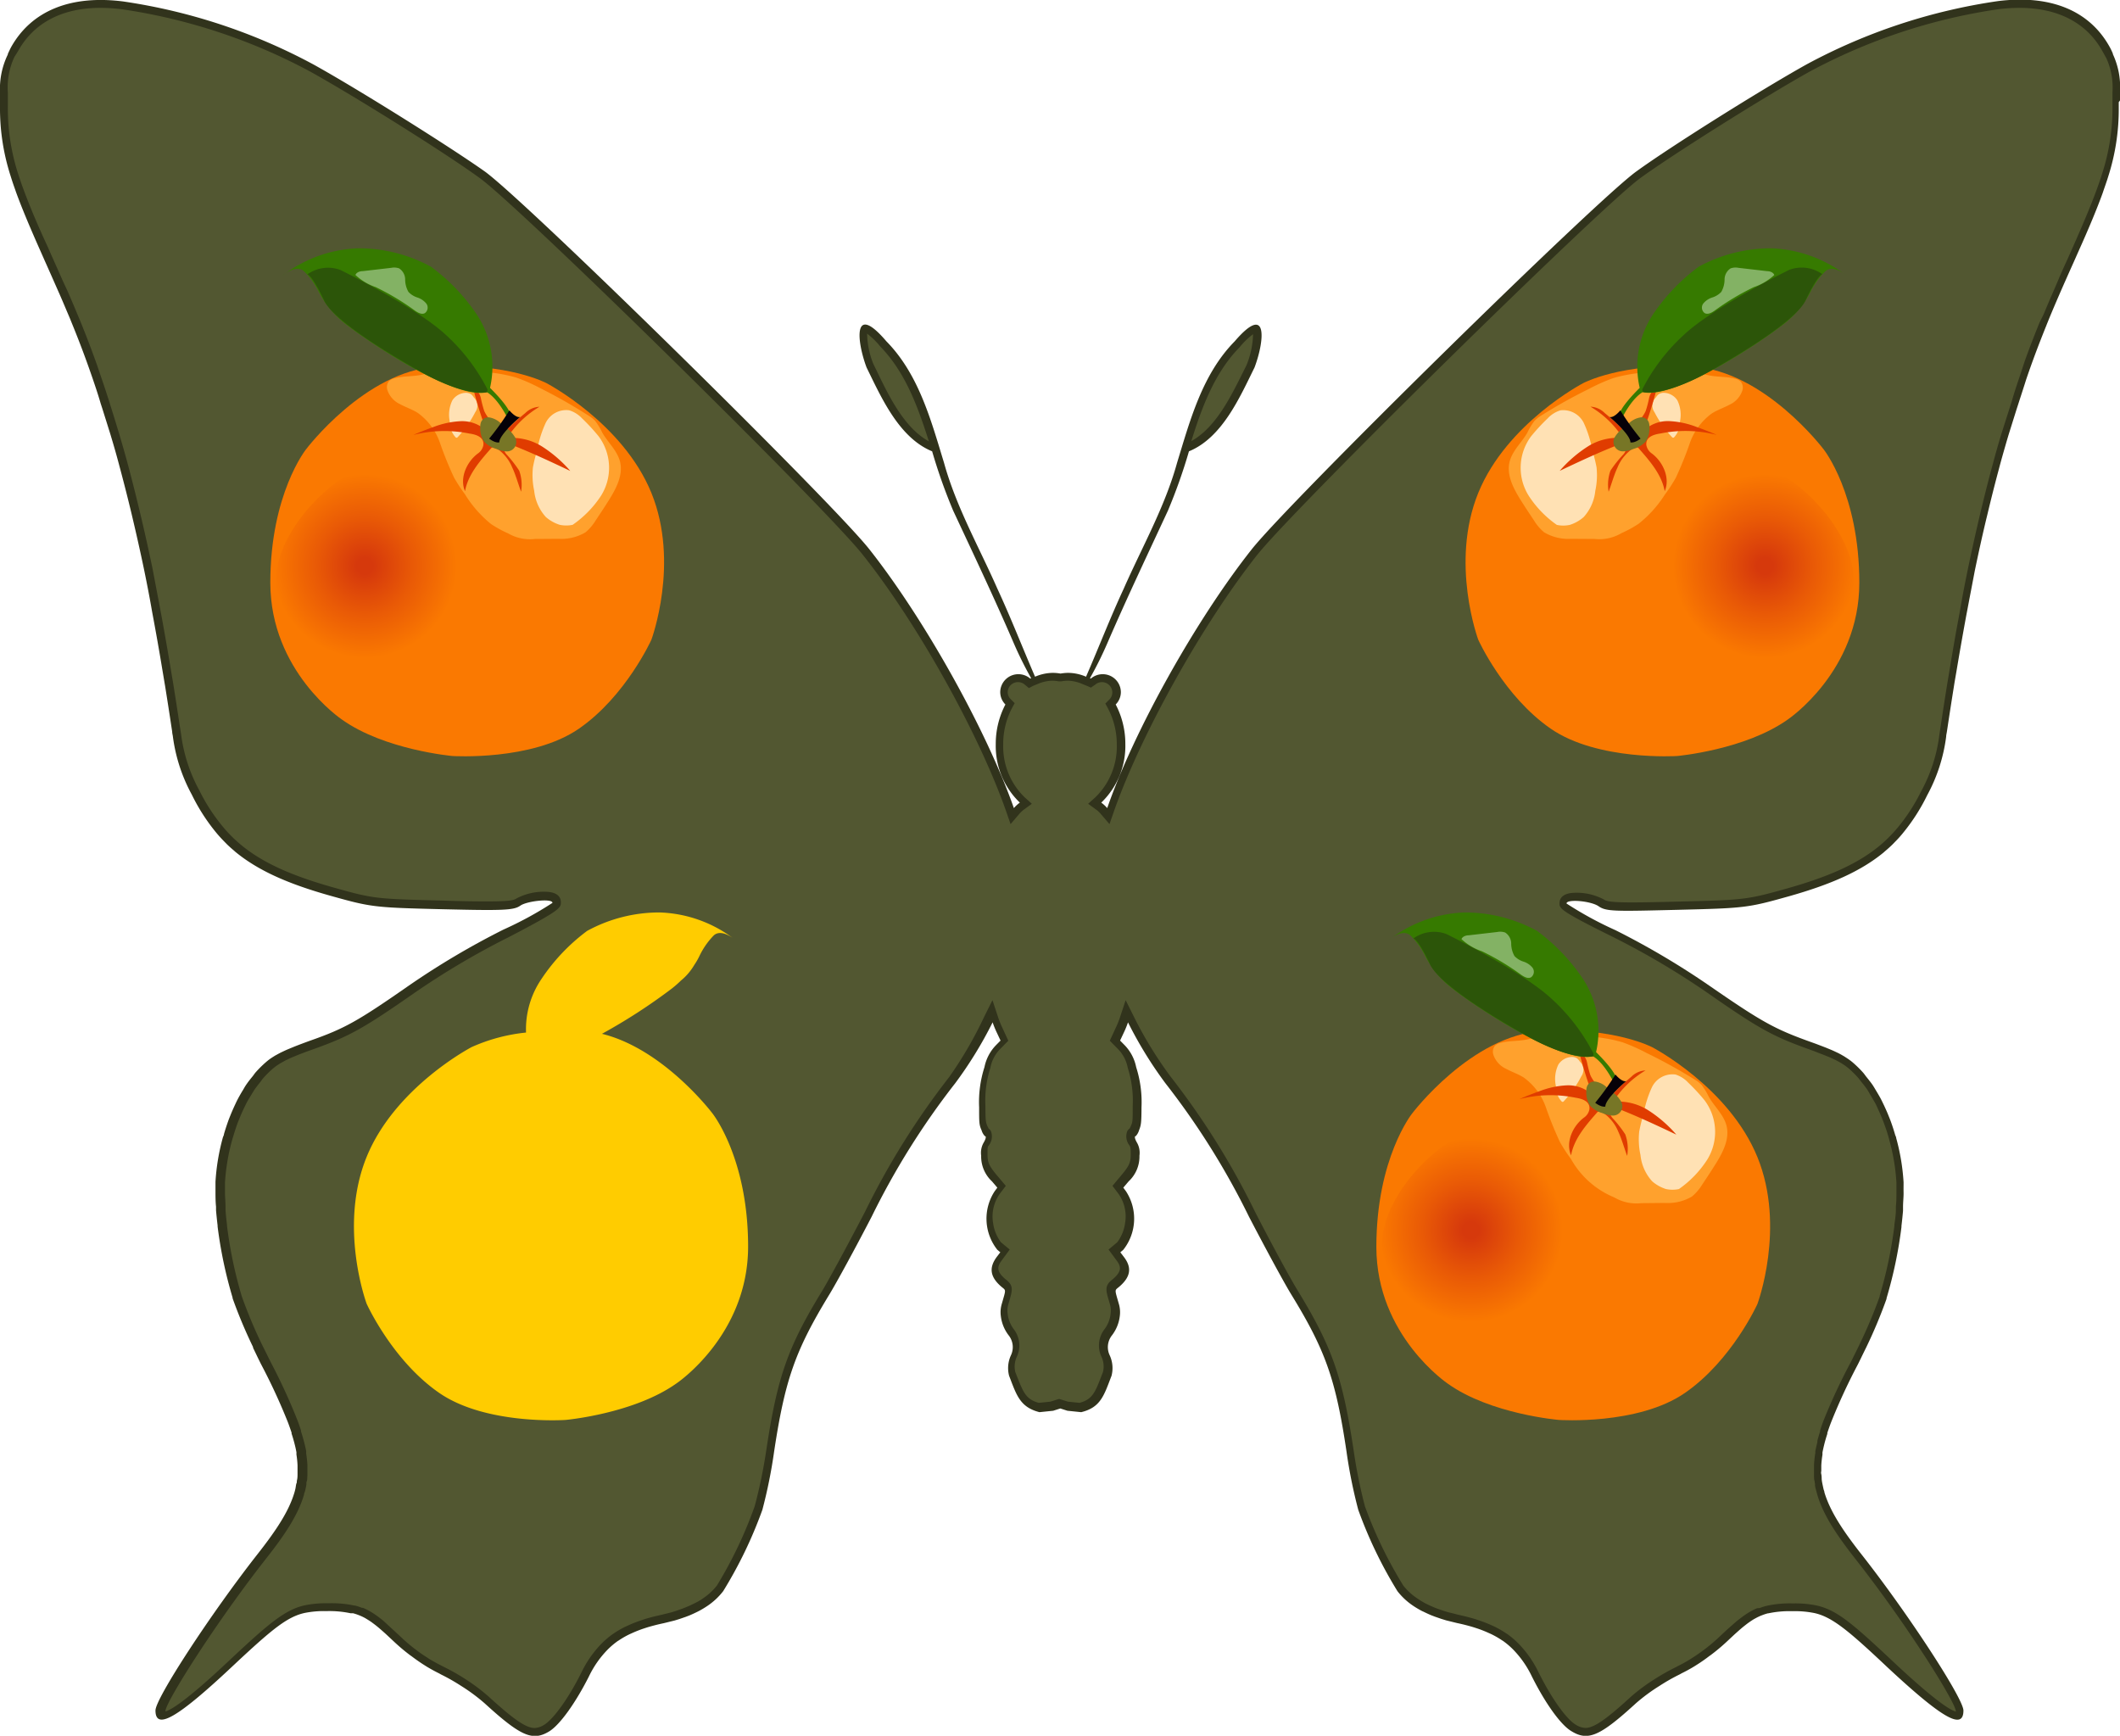 <svg id="Layer_1" data-name="Layer 1" xmlns="http://www.w3.org/2000/svg" xmlns:xlink="http://www.w3.org/1999/xlink" viewBox="0 0 270.26 221.26"><defs><style>.cls-1{fill:#31331c;}.cls-2{fill:#525731;}.cls-3{fill:#fa7901;}.cls-4{fill:#ffa12d;}.cls-5{fill:#ffe1b4;}.cls-6{fill:#e03c00;}.cls-7{fill:#777626;}.cls-8{fill:url(#radial-gradient);}.cls-9{fill:#367a00;}.cls-10{fill:#2c5509;}.cls-11{fill:#83b264;}.cls-12{fill:#060108;}.cls-13{fill:url(#radial-gradient-2);}.cls-14{fill:url(#radial-gradient-3);}.cls-15{fill:#fc0;}</style><radialGradient id="radial-gradient" cx="-783.39" cy="72.14" r="11.72" gradientTransform="translate(1008.39)" gradientUnits="userSpaceOnUse"><stop offset="0.09" stop-color="#d6390c"/><stop offset="0.53" stop-color="#e95a06"/><stop offset="1" stop-color="#fa7901"/></radialGradient><radialGradient id="radial-gradient-2" cx="3382.28" cy="72.14" r="11.72" gradientTransform="matrix(-1, 0, 0, 1, 3428.77, 0)" xlink:href="#radial-gradient"/><radialGradient id="radial-gradient-3" cx="3523.28" cy="156.81" r="11.72" gradientTransform="matrix(-1, 0, 0, 1, 3710.77, 0)" xlink:href="#radial-gradient"/></defs><title>orange 1.1</title><path class="cls-1" d="M270.26,12.79c0-.35,0-.69,0-1v-.05a10,10,0,0,0-.91-4.84l0-.07c-.13-.3-.26-.59-.42-.87l0,0c-2.56-4.6-7.5-6.66-14.23-5.82a73.5,73.5,0,0,0-24.38,8.06c-5.87,3.27-17.51,10.59-21.74,13.67-5.35,3.89-44.12,42-49,48.14-7.07,8.93-15,23.09-18.43,33a4.38,4.38,0,0,0-.76-.7,10,10,0,0,0,3.07-7.43,10.81,10.81,0,0,0-1.23-5.08,2.24,2.24,0,0,0,.66-1.58,2.31,2.31,0,0,0-2.34-2.28,2.33,2.33,0,0,0-1.49.56l-.11-.05a47.57,47.57,0,0,0,2.24-4.52c2.45-5.67,5.1-11.24,7.7-16.84a69.71,69.71,0,0,0,2.68-7.56c4.25-1.74,6.49-6.91,8.36-10.69,1.3-3.45,1.73-8.29-2.53-3.33-4.12,4.19-5.67,10-7.35,15.5-1.56,5.64-4.47,10.74-6.81,16.06-1.71,3.68-3.17,7.47-4.79,11.19a5.88,5.88,0,0,0-2.25-.49,5.81,5.81,0,0,0-1,.09,5.81,5.81,0,0,0-1-.09,5.88,5.88,0,0,0-2.25.49c-1.61-3.72-3.08-7.51-4.79-11.19-2.34-5.32-5.25-10.42-6.81-16.06-1.67-5.46-3.23-11.31-7.35-15.5-4.26-5-3.82-.12-2.53,3.33,1.86,3.78,4.11,8.95,8.36,10.69a69.74,69.74,0,0,0,2.68,7.56c2.61,5.59,5.26,11.17,7.7,16.84a47.57,47.57,0,0,0,2.24,4.52l-.11.05a2.33,2.33,0,0,0-1.49-.56,2.31,2.31,0,0,0-2.34,2.28,2.24,2.24,0,0,0,.66,1.58,10.81,10.81,0,0,0-1.23,5.08,10,10,0,0,0,3.07,7.43,4.36,4.36,0,0,0-.76.7c-3.47-9.89-11.36-24.05-18.43-33-4.87-6.15-43.65-44.25-49-48.14C57.55,18.84,45.91,11.52,40,8.24A73.5,73.5,0,0,0,15.66.18C8.93-.66,4,1.41,1.42,6l0,0c-.15.28-.28.57-.42.87l0,.07A10,10,0,0,0,0,11.75v.05c0,.3,0,.64,0,1,0,0,0,.07,0,.11H0c0,.22,0,.43,0,.67a28.09,28.09,0,0,0,1.36,8.88l.1.32q.21.66.47,1.38l.12.35h0c.75,2.05,1.76,4.46,3.1,7.47l.56,1.27c.71,1.58,1.33,3,1.91,4.31h0c.44,1,.85,2,1.24,2.9h0l.32.79h0l.09.22c.95,2.33,1.76,4.51,2.56,6.84h0c.34,1,.68,2,1,3.11h0l.23.71h0l.49,1.56h0l.52,1.66.08.27c.34,1.12.68,2.3,1,3.51l.24.9c.46,1.72.92,3.54,1.37,5.41h0c.55,2.31,1.1,4.73,1.63,7.28.35,1.7.69,3.45,1,5.25h0l.06.32q.66,3.51,1.28,7.27c.11.64.21,1.26.32,1.9q.42,2.62.83,5.35l.07.45h0c0,.19.05.37.08.55h0a21.19,21.19,0,0,0,2.42,7.48,24.5,24.5,0,0,0,3.09,4.82l.2.24q.38.44.78.85l.37.38q.44.43.92.83l.2.18h0c2.9,2.38,6.69,4.07,12.14,5.6,5.17,1.45,5.56,1.5,14.27,1.71,7.83.19,9.08.13,9.92-.46s4.09-.95,4.09-.35a46.06,46.06,0,0,1-6.26,3.41,100.75,100.75,0,0,0-12.1,7.17c-6.46,4.5-8.15,5.45-12.58,7-.74.27-1.35.5-1.91.72l-.22.09-.75.31-.29.13-.55.26-.32.17-.4.22-.38.24-.25.17q-.29.21-.56.45h0a14.3,14.3,0,0,0-1.25,1.24c-.14.15-.26.35-.4.52-.26.32-.52.64-.77,1s-.32.52-.48.78-.42.7-.62,1.08-.26.53-.39.8c-.2.43-.4.88-.58,1.33-.1.25-.2.49-.29.75-.19.54-.37,1.08-.53,1.64,0,.15-.1.28-.14.43h0a27.24,27.24,0,0,0-.94,5.64h0c0,.44,0,.89,0,1.33s0,1.19.07,1.85c0,.15,0,.3,0,.46q.08.93.2,1.93l0,.13a55.69,55.69,0,0,0,1.91,9.07l0,.08a62.12,62.12,0,0,0,2.61,6.22l0,.09.51,1.06.11.23.33.67h0l.16.31a75.82,75.82,0,0,1,3.34,7.25h0c.17.45.32.88.46,1.3l0,.12c.13.39.24.77.34,1.14l.06.24c.09.34.16.68.22,1,0,.1,0,.19,0,.29a12.37,12.37,0,0,1,.14,1.38c0,.22,0,.43,0,.65s0,.31,0,.47,0,.49-.06.73,0,.29-.07.43-.09.49-.15.74-.07.28-.11.42c-.7,2.37-2.26,4.76-4.72,7.89-5.9,7.52-13,18.37-13,19.91,0,2.56,2.75,1,9.7-5.52,4.35-4.08,6.4-5.85,8.31-6.6a6.67,6.67,0,0,1,.73-.24l.2-.05a12.38,12.38,0,0,1,2.85-.25,13,13,0,0,1,3.07.27H45a6.3,6.3,0,0,1,.73.24l.13.05a6.67,6.67,0,0,1,.69.33l.15.09c.23.14.47.29.71.46l.13.1c.26.19.53.4.82.65h0c.31.27.65.56,1,.89h0l.92.86a24.3,24.3,0,0,0,2,1.68h0l.2.14q.7.53,1.42,1l.49.31q.78.47,1.59.87l.25.14a24.83,24.83,0,0,1,2.55,1.45,23.39,23.39,0,0,1,3,2.22c4.62,4.22,6.13,4.87,8.25,3.57,1.35-.84,3.32-3.58,5.05-7a12.73,12.73,0,0,1,2.4-3.43,9.89,9.89,0,0,1,1.29-1.09l.09-.05a11.1,11.1,0,0,1,1.41-.81l.4-.18a15.17,15.17,0,0,1,1.45-.56l.37-.12c.66-.2,1.36-.38,2.12-.54l.61-.15.77-.19.62-.19.81-.28.47-.18q.52-.22,1-.46l.18-.09a11.85,11.85,0,0,0,1.12-.67h0a8.65,8.65,0,0,0,2-1.87,55.46,55.46,0,0,0,5-10.38,63.88,63.88,0,0,0,1.5-7.45c1.38-9.13,2.7-12.86,7-19.93.92-1.5,3.37-6,5.44-10a96.81,96.81,0,0,1,10.65-17,51.59,51.59,0,0,0,4.76-7.75,12.33,12.33,0,0,0,.54,1.32l.47,1-.6.61a5.59,5.59,0,0,0-1.45,2.78,14.62,14.62,0,0,0-.68,5.12c0,1.94,0,2.24.31,2.92a1.85,1.85,0,0,0,.42.75c.21,0,.13.36-.18.88a2.61,2.61,0,0,0-.29,1.61,4.32,4.32,0,0,0,1.38,3.28l.68.8-.34.46a6.38,6.38,0,0,0,.34,7.46l.38.32-.46.6c-1,1.36-.86,2.54.6,3.79.6.51.6.26.05,2.18a3.71,3.71,0,0,0-.13,1.51,5,5,0,0,0,1,2.5,2.42,2.42,0,0,1,.29,2.56,3.89,3.89,0,0,0-.23,2.6c.94,2.43,1.36,4,3.87,4.64l1.75-.18.91-.29.91.29,1.75.18c2.52-.6,2.93-2.21,3.87-4.64a3.89,3.89,0,0,0-.23-2.6,2.42,2.42,0,0,1,.29-2.56,5,5,0,0,0,1-2.5,3.7,3.7,0,0,0-.13-1.51c-.55-1.92-.55-1.67.05-2.18,1.46-1.25,1.64-2.43.6-3.79l-.46-.6.38-.32a6.38,6.38,0,0,0,.34-7.46l-.34-.46.68-.8a4.32,4.32,0,0,0,1.38-3.28,2.61,2.61,0,0,0-.29-1.61c-.31-.52-.38-.88-.18-.88a1.86,1.86,0,0,0,.42-.75c.27-.68.3-1,.31-2.92a14.63,14.63,0,0,0-.68-5.12,5.59,5.59,0,0,0-1.45-2.78l-.6-.61.47-1a12.33,12.33,0,0,0,.54-1.32,51.58,51.58,0,0,0,4.76,7.75,96.81,96.81,0,0,1,10.65,17c2.08,4,4.53,8.53,5.44,10,4.33,7.07,5.64,10.8,7,19.93a63.88,63.88,0,0,0,1.5,7.45,55.45,55.45,0,0,0,5,10.38,8.62,8.62,0,0,0,2,1.86h0a11.87,11.87,0,0,0,1.13.67l.18.08q.48.24,1,.46l.47.18.81.28.62.19.77.19.61.15c.76.16,1.46.34,2.12.54l.37.12a15.09,15.09,0,0,1,1.45.56l.4.18a11.1,11.1,0,0,1,1.41.81l.09.05a9.91,9.91,0,0,1,1.29,1.09,12.73,12.73,0,0,1,2.4,3.43c1.73,3.46,3.7,6.21,5.05,7,2.12,1.31,3.63.66,8.25-3.57a23.35,23.35,0,0,1,3-2.21,24.87,24.87,0,0,1,2.57-1.46l.25-.14q.82-.4,1.59-.87l.49-.31q.72-.46,1.42-1l.2-.14h0a24.27,24.27,0,0,0,2-1.67l.92-.86h0c.36-.33.69-.62,1-.89h0c.29-.24.56-.45.82-.65l.13-.09c.24-.17.48-.33.71-.46l.15-.08a6.69,6.69,0,0,1,.69-.33l.13-.05a6.31,6.31,0,0,1,.74-.24h.06a13,13,0,0,1,3.07-.27,12.38,12.38,0,0,1,2.85.25l.2.05a6.65,6.65,0,0,1,.73.24c1.92.76,4,2.53,8.31,6.6,7,6.52,9.7,8.08,9.7,5.52,0-1.53-7.08-12.39-13-19.91-2.46-3.13-4-5.52-4.72-7.89,0-.14-.08-.28-.11-.41s-.11-.5-.16-.75-.05-.29-.07-.43,0-.48-.06-.73,0-.31,0-.47,0-.42,0-.63a12.35,12.35,0,0,1,.15-1.39c0-.09,0-.19,0-.28.06-.33.14-.66.22-1l.06-.24q.15-.56.34-1.14l0-.12c.14-.42.29-.85.46-1.3h0a75.54,75.54,0,0,1,3.34-7.25l.16-.31h0l.33-.67.11-.23.49-1,.06-.12a62.15,62.15,0,0,0,2.6-6.21l0-.08a55.66,55.66,0,0,0,1.9-9.07l0-.14q.12-1,.2-1.93c0-.16,0-.31,0-.46,0-.66.08-1.29.07-1.84s0-.88,0-1.33h0a27.24,27.24,0,0,0-.94-5.64h0c0-.15-.1-.28-.14-.43-.16-.56-.34-1.11-.53-1.64-.09-.25-.19-.5-.29-.74-.18-.46-.38-.9-.58-1.33-.13-.27-.26-.54-.39-.8s-.41-.73-.62-1.08-.31-.53-.48-.78-.51-.68-.77-1c-.14-.17-.26-.36-.4-.52a14.3,14.3,0,0,0-1.25-1.24h0c-.18-.16-.37-.31-.57-.45l-.25-.17-.37-.24-.4-.23-.32-.17-.55-.26-.29-.13-.75-.31-.23-.09-1.05-.4h0l-.86-.31c-4.42-1.59-6.12-2.54-12.58-7a100.75,100.75,0,0,0-12.1-7.17,46.06,46.06,0,0,1-6.26-3.41c0-.6,3.12-.33,4.09.35s2.08.65,9.92.46c8.71-.21,9.1-.26,14.27-1.71,5.44-1.53,9.24-3.22,12.14-5.6h0l.2-.18q.48-.4.92-.83l.36-.37q.41-.41.79-.86l.2-.24a24.51,24.51,0,0,0,3.09-4.82,21.19,21.19,0,0,0,2.42-7.48h0c0-.18.05-.36.08-.55h0l.07-.45q.41-2.73.83-5.35c.1-.65.21-1.26.32-1.9q.63-3.76,1.28-7.28l.06-.31h0c.34-1.8.68-3.56,1-5.25.53-2.55,1.07-5,1.63-7.28h0c.45-1.89.91-3.71,1.37-5.43l.23-.87c.33-1.21.67-2.39,1-3.51l.09-.3.51-1.63h0l.49-1.56h0l.23-.71h0c.35-1.09.69-2.12,1-3.11h0c.79-2.33,1.61-4.5,2.55-6.83l.09-.23h0l.32-.79h0c.38-.92.79-1.88,1.23-2.9h0c.58-1.33,1.2-2.73,1.91-4.31l.55-1.24c1.35-3,2.36-5.43,3.11-7.49h0l.12-.36q.25-.71.47-1.37l.1-.32a28.08,28.08,0,0,0,1.36-8.87c0-.25,0-.45,0-.67h0S270.26,12.83,270.26,12.79Z"/><path class="cls-2" d="M202.11,220.26a2.48,2.48,0,0,1-1.3-.46c-1-.61-2.81-2.9-4.68-6.64a13.76,13.76,0,0,0-2.59-3.69,10.77,10.77,0,0,0-1.42-1.2l-.12-.07a12.07,12.07,0,0,0-1.51-.87l-.35-.16a16.43,16.43,0,0,0-1.63-.63l-.38-.13c-.73-.22-1.46-.41-2.21-.57l-.32-.08-.25-.07-.74-.18-.56-.17-.78-.27-.44-.17c-.33-.14-.64-.28-.94-.43l-.11-.05a10.75,10.75,0,0,1-1-.6l-.09-.06a7.62,7.62,0,0,1-1.79-1.64A54.54,54.54,0,0,1,174,192a64,64,0,0,1-1.46-7.28c-1.41-9.29-2.75-13.09-7.16-20.3-.9-1.47-3.33-5.94-5.41-10a97.9,97.9,0,0,0-10.73-17.17,50.23,50.23,0,0,1-4.66-7.59l-1.08-2.17-.76,2.3a11.21,11.21,0,0,1-.5,1.22l-.76,1.65,1.08,1.1a4.64,4.64,0,0,1,1.21,2.37,13.68,13.68,0,0,1,.63,4.83c0,1.91,0,2.06-.23,2.55-.06.14-.11.25-.15.33a1.08,1.08,0,0,0-.31.34,1.84,1.84,0,0,0,.28,1.83c.11.19.16.27.16,1.1,0,1-.14,1.43-1.15,2.64l-1.18,1.41.82,1.09a5,5,0,0,1,.79,3.64,5.23,5.23,0,0,1-1,2.46l-1.11.93,1,1.36c.62.81.72,1.41-.46,2.42l-.14.11c-.91.74-.74,1.34-.35,2.65l.13.45a2.74,2.74,0,0,1,.09,1.12,4,4,0,0,1-.82,2.09,3.39,3.39,0,0,0-.38,3.41,2.94,2.94,0,0,1,.22,2l-.2.51c-.77,2-1.13,3-2.8,3.42l-1.47-.15-1.12-.35-1.12.35-1.47.15c-1.67-.44-2-1.4-2.8-3.42l-.2-.51a3,3,0,0,1,.22-2,3.38,3.38,0,0,0-.38-3.41,4,4,0,0,1-.82-2.09,2.75,2.75,0,0,1,.09-1.12l.13-.45c.38-1.31.56-1.91-.35-2.65l-.14-.11c-1.18-1-1.08-1.61-.46-2.42l1-1.36-1.12-.93a5.24,5.24,0,0,1-1-2.46,5,5,0,0,1,.79-3.63l.83-1.1-1.19-1.41c-1-1.21-1.14-1.63-1.14-2.64,0-.83,0-.9.15-1.09a1.85,1.85,0,0,0,.28-1.84,1.09,1.09,0,0,0-.31-.34c0-.08-.09-.19-.15-.33-.2-.49-.23-.64-.24-2.55a13.68,13.68,0,0,1,.63-4.83,4.64,4.64,0,0,1,1.21-2.37l1.08-1.1-.76-1.65a11.63,11.63,0,0,1-.5-1.22l-.76-2.3-1.08,2.17A50.33,50.33,0,0,1,121,137.3a97.78,97.78,0,0,0-10.73,17.17c-2.08,4-4.51,8.49-5.41,10-4.42,7.21-5.75,11-7.16,20.3A64,64,0,0,1,96.21,192,54.47,54.47,0,0,1,91.4,202.1a7.66,7.66,0,0,1-1.79,1.65l-.08.06c-.33.22-.64.4-1,.57l-.17.08c-.29.15-.6.29-.93.42l-.37.15-.82.29-.59.19-.67.17-.33.08-.31.08c-.75.16-1.48.34-2.21.57l-.38.13a15.91,15.91,0,0,0-1.55.6l-.44.2a12,12,0,0,0-1.53.88l-.09.06a10.78,10.78,0,0,0-1.42,1.2,13.77,13.77,0,0,0-2.59,3.69c-1.87,3.75-3.7,6-4.68,6.64a2.48,2.48,0,0,1-1.3.46c-1.08,0-2.63-1.06-5.75-3.91A24.3,24.3,0,0,0,59.27,214a25.52,25.52,0,0,0-2.67-1.51l-.25-.13c-.51-.25-1-.53-1.51-.82l-.46-.3c-.46-.29-.92-.61-1.36-.95l-.19-.14A23.33,23.33,0,0,1,51,208.57l-.94-.87-1.24-1.14v0l-.67-.52-.16-.11c-.25-.18-.51-.35-.77-.5l-.17-.1a7.5,7.5,0,0,0-.79-.38l-.12,0a7.78,7.78,0,0,0-.88-.29l-.1,0a13.67,13.67,0,0,0-3.28-.29,13.56,13.56,0,0,0-3.08.27l-.24.06a7.43,7.43,0,0,0-.83.27c-2.13.84-4.27,2.72-8.63,6.81-5.31,5-7.29,6.18-8,6.38,0,0,0-.08,0-.13.21-1.37,6.47-11.26,12.77-19.29,2.37-3,4.11-5.57,4.89-8.22,0-.15.09-.31.13-.46s.12-.54.17-.81l0-.1c0-.12,0-.25.06-.37s.05-.53.07-.8v-.14c0-.12,0-.25,0-.37s0-.36,0-.55v-.15a13.54,13.54,0,0,0-.16-1.49l0-.31c-.06-.35-.15-.7-.24-1.07l-.07-.26c-.1-.38-.22-.78-.35-1.18l0-.13c-.14-.42-.29-.87-.47-1.33a75.17,75.17,0,0,0-3.38-7.35l-.59-1.19-.5-1a61.36,61.36,0,0,1-2.6-6.19,55.3,55.3,0,0,1-1.89-9v-.13c-.08-.66-.15-1.29-.19-1.89l0-.44c0-.64-.07-1.24-.07-1.78,0-.21,0-.42,0-.63h0l0-.64a26.2,26.2,0,0,1,.91-5.43l.06-.21.06-.19c.16-.54.33-1.07.51-1.58.09-.25.18-.48.28-.72.18-.44.36-.86.56-1.28s.26-.54.37-.76.39-.69.59-1l.13-.22c.11-.18.21-.35.32-.51.23-.33.47-.63.71-.93l.2-.27a2.7,2.7,0,0,1,.16-.21,13.34,13.34,0,0,1,1.16-1.16c.16-.14.33-.27.5-.4l.22-.15.33-.21.36-.2.29-.16.52-.25.27-.12.73-.3.14-.06c.63-.24,1.23-.47,2-.74,4.5-1.61,6.3-2.62,12.81-7.16a100,100,0,0,1,12-7.09C71.5,116,71.5,115.72,71.5,115c0-.5-.27-1.33-2.08-1.33a7.36,7.36,0,0,0-3.58.86c-.35.24-1,.37-3.6.37-1.23,0-2.89,0-5.72-.1-8.67-.21-8.93-.24-14-1.67-5.46-1.53-9.09-3.2-11.77-5.41l-.19-.16c-.3-.26-.59-.52-.87-.79l-.35-.35q-.38-.39-.74-.81l-.19-.23a23.49,23.49,0,0,1-3-4.63,20.17,20.17,0,0,1-2.33-7.2l-.16-1q-.41-2.73-.83-5.36l-.32-1.9c-.37-2.23-.75-4.39-1.12-6.43l-.22-1.19c-.34-1.8-.68-3.57-1-5.27-.42-2-.86-4-1.36-6.14h0l-.28-1.17c-.48-2-.93-3.78-1.37-5.44l-.24-.9c-.31-1.13-.63-2.23-.94-3.29l-.66-2.17c-.17-.54-.75-2.4-.75-2.4-.34-1.05-.67-2.05-1-3l-.44-1.3h0c-.67-1.89-1.36-3.7-2.13-5.6l-.42-1c-.38-.93-.8-1.89-1.24-2.91L8,35.79H8c-.41-.93-.85-1.91-1.33-3-.2-.44-.38-.85-.55-1.25C4.65,28.37,3.71,26.08,3,24.15l-.19-.51q-.21-.61-.4-1.17l-.07-.22A27.14,27.14,0,0,1,1,13.57v-.78c0-.35,0-.68,0-1a9.09,9.09,0,0,1,.82-4.49l.07-.14L2,7l.3-.48C4.3,2.9,7.94,1,12.83,1a22,22,0,0,1,2.71.18,73,73,0,0,1,24,7.94C45.44,12.4,57,19.65,61.19,22.72c5.25,3.82,44,41.91,48.8,48,7,8.8,14.83,22.86,18.27,32.69l.57,1.64,1.13-1.32a3.39,3.39,0,0,1,.58-.54l1-.73-.92-.83a9,9,0,0,1-2.73-6.69A9.83,9.83,0,0,1,129,90.28l.35-.65-.52-.52a1.25,1.25,0,0,1-.37-.88,1.31,1.31,0,0,1,1.34-1.28,1.33,1.33,0,0,1,.85.33l.52.43.52-.28.59-.24a4.88,4.88,0,0,1,1.87-.42,4.77,4.77,0,0,1,.81.08l.17,0,.17,0a4.77,4.77,0,0,1,.81-.08,4.88,4.88,0,0,1,1.87.42l.69.28.4.18.54-.37a1.32,1.32,0,0,1,2.19,1,1.26,1.26,0,0,1-.37.88l-.52.52.35.65a9.82,9.82,0,0,1,1.11,4.61,9,9,0,0,1-2.73,6.69l-.92.83,1,.73a3.36,3.36,0,0,1,.59.54l1.13,1.32.57-1.64c3.45-9.83,11.3-23.89,18.27-32.69,4.78-6,43.55-44.13,48.8-48,4.23-3.07,15.75-10.32,21.63-13.6a73,73,0,0,1,24-7.94A21.94,21.94,0,0,1,257.43,1C262.33,1,266,2.9,268,6.49l.52.93a9,9,0,0,1,.78,4.34c0,.35,0,1.47,0,1.47v.33a27,27,0,0,1-1.32,8.58l-.1.32c-.12.39-.26.79-.41,1.2l-.17.48c-.71,1.94-1.66,4.23-3.08,7.43l-.55,1.24c-.48,1.06-.92,2-1.33,3h0l-.58,1.35c-.44,1-.86,2-1.24,2.91L260,41.12h0c-.68,1.68-1.3,3.28-1.89,4.93v0L257.47,48c-.34,1-.68,2-1,3.13l-.35,1.1h0l-1,3.14h0c-.34,1.13-.68,2.3-1,3.51l-.24.88c-.44,1.64-.89,3.43-1.38,5.46-.62,2.61-1.15,5-1.63,7.31-.35,1.7-.7,3.47-1,5.27l-.22,1.19h0c-.38,2-.75,4.2-1.12,6.43l-.32,1.91q-.42,2.63-.83,5.36l-.15,1a20.21,20.21,0,0,1-2.33,7.2,23.54,23.54,0,0,1-3,4.63l-.19.22q-.36.42-.74.81l-.35.35q-.42.41-.87.79l-.19.16c-2.69,2.21-6.32,3.88-11.77,5.41-5.1,1.43-5.36,1.46-14,1.67-2.83.07-4.49.1-5.72.1-2.58,0-3.26-.13-3.6-.37a7.36,7.36,0,0,0-3.58-.86c-1.81,0-2.08.83-2.08,1.33,0,.67,0,.94,6.82,4.31a99.93,99.93,0,0,1,12,7.09c6.51,4.54,8.31,5.54,12.81,7.16l.85.31,1,.39.16.06.79.32.27.12.53.25.34.18.32.18.31.2.24.16c.17.13.34.26.5.4a13.38,13.38,0,0,1,1.16,1.16c.06.06.11.14.16.21l.2.26c.25.3.49.6.72.93.11.16.21.33.31.51l.13.23c.2.33.4.67.59,1s.25.51.37.77c.2.42.38.84.56,1.28.09.24.19.47.27.71.19.52.36,1,.52,1.59l.06.2.05.2a26.21,26.21,0,0,1,.91,5.43l0,.64h0c0,.21,0,.42,0,.64,0,.54,0,1.14-.07,1.77l0,.45c0,.61-.11,1.23-.19,1.88l0,.13a54.56,54.56,0,0,1-1.87,8.9l0,.1a60.59,60.59,0,0,1-2.55,6.07l-.06.13-.49,1-.59,1.19A75.26,75.26,0,0,0,232.5,181c-.18.46-.33.91-.47,1.34l0,.12c-.13.41-.25.81-.35,1.2l0,.17c-.11.45-.19.8-.26,1.15,0,.07,0,.15,0,.22a13.8,13.8,0,0,0-.17,1.59v.17c0,.17,0,.35,0,.52s0,.24,0,.37v.14c0,.27,0,.54.07.8s0,.24.06.35l0,.12c0,.28.1.55.17.82s.08.3.12.45c.79,2.66,2.52,5.21,4.89,8.23,6.3,8,12.56,17.91,12.77,19.33,0,0,0,.06,0,.09-.73-.2-2.7-1.4-8-6.38-4.36-4.09-6.5-6-8.63-6.81a7.78,7.78,0,0,0-.84-.27l-.24-.06a13.54,13.54,0,0,0-3.08-.27,13.68,13.68,0,0,0-3.3.3,7.18,7.18,0,0,0-.92.29L224,205a7.57,7.57,0,0,0-.78.38l-.16.09c-.27.16-.53.33-.8.52l-.15.11c-.24.18-.49.37-.76.59v0l-1.14,1-.93.87a22.73,22.73,0,0,1-1.88,1.61l-.19.14c-.45.34-.9.65-1.36.95l-.47.3c-.5.3-1,.58-1.51.83l-.18.1A27.21,27.21,0,0,0,211,214a24.17,24.17,0,0,0-3.12,2.31C204.74,219.2,203.18,220.26,202.11,220.26Zm-83.7-164c-3.13-1.73-5.07-5.71-6.65-9l-.43-.88a10.77,10.77,0,0,1-.79-3.85,9.17,9.17,0,0,1,1.66,1.62C115.43,47.46,117,51.84,118.41,56.24Zm33.45,0c1.37-4.4,3-8.78,6.17-12a9.39,9.39,0,0,1,1.71-1.66,11,11,0,0,1-.83,3.94l-.39.79C156.92,50.53,155,54.51,151.85,56.24Z"/><path class="cls-3" d="M227.93,91.7s9.1-6.11,9.1-17.42-4.55-17-4.55-17-7.54-10-16.64-10.53-14,2.08-14,2.08-9.75,5.07-13.39,14,0,18.72,0,18.72,3.25,7.19,9.23,11.33,16.12,3.49,16.12,3.49S222.47,95.6,227.93,91.7Z"/><path class="cls-4" d="M203.28,68.7a5.56,5.56,0,0,0,3.43-.74,14.9,14.9,0,0,0,2.19-1.2,14.94,14.94,0,0,0,3.33-3.7,20.68,20.68,0,0,0,1.39-2.13,45.66,45.66,0,0,0,1.8-4.44,7.9,7.9,0,0,1,2.81-3.79c.71-.45,1.53-.72,2.27-1.12a3.06,3.06,0,0,0,1.63-1.84,1.23,1.23,0,0,0-.21-1.09,1.5,1.5,0,0,0-.77-.39c-1-.25-2-.2-3-.36-.76-.12-1.5-.36-2.26-.51a20.78,20.78,0,0,0-7,.17,19.08,19.08,0,0,0-3.21.63,23,23,0,0,0-3.07,1.36A66,66,0,0,0,196.43,53a3.81,3.81,0,0,0-.82.66,8.34,8.34,0,0,0-.9,1.49c-.72,1.26-1.9,2.28-2.26,3.69-.53,2.12,1,4.26,2.11,6q.5.76,1,1.51a6.16,6.16,0,0,0,1.28,1.5,6,6,0,0,0,3.45.83Z"/><path class="cls-5" d="M211.09,50.67a1.42,1.42,0,0,0-.18,1.86,14.06,14.06,0,0,0,2.22,3.17.24.24,0,0,0,.16.1.22.22,0,0,0,.13-.06,2.81,2.81,0,0,0,.74-2,4.19,4.19,0,0,0-.33-2.71,2.11,2.11,0,0,0-1.58-.95,1.23,1.23,0,0,0-.81.18A1.62,1.62,0,0,0,211.09,50.67Z"/><path class="cls-5" d="M197.29,53.34a24.85,24.85,0,0,0-2.1,2.27,6.71,6.71,0,0,0-.33,7.55,13.41,13.41,0,0,0,3.61,3.75,4,4,0,0,0,1.64,0,4.91,4.91,0,0,0,1.78-1,5.85,5.85,0,0,0,1.48-3.34,9.49,9.49,0,0,0,.16-3,19.49,19.49,0,0,0-.54-2.16,14,14,0,0,0-1.08-3.48,2.91,2.91,0,0,0-3-1.62A3.76,3.76,0,0,0,197.29,53.34Z"/><path class="cls-6" d="M209.89,56.8a1.65,1.65,0,0,0,.68,1c1.44,1.07,2.37,3.14,1.65,4.81-.38-2.08-1.84-3.78-3.24-5.37a.6.6,0,0,0-.4-.26.55.55,0,0,0-.27.09,5.38,5.38,0,0,0-2.1,2.5c-.47,1-.75,2.08-1.14,3.11A5.36,5.36,0,0,1,205.3,60,15.25,15.25,0,0,1,207,57.87a1.33,1.33,0,0,0,.29-.71.58.58,0,0,0-.41-.59.87.87,0,0,0-.48.09c-2.57,1-5.08,2.18-7.57,3.36a16.5,16.5,0,0,1,3.56-3.09,7.13,7.13,0,0,1,4.51-1.09,12.6,12.6,0,0,0-4.14-4,2.72,2.72,0,0,1,1.81.81,28.46,28.46,0,0,1,2.87,2.68l.51-.13c.3-1,1.41-1.77,1.86-2.85a14.19,14.19,0,0,0,.42-1.62,1.94,1.94,0,0,1,1-1.31,52,52,0,0,1-1.72,5.5,4.48,4.48,0,0,1,3.29-1.24,11.07,11.07,0,0,1,3.52.76q1.28.45,2.53,1a15.91,15.91,0,0,0-7.18-.18C210.74,55.39,209.72,55.75,209.89,56.8Z"/><path class="cls-7" d="M208.25,57.22a3.37,3.37,0,0,0,1.53-.92,3,3,0,0,0,.5-1.68c0-.5,0-1-.57-1.32a1.13,1.13,0,0,0-.53-.1,2.78,2.78,0,0,0-1.56.79l-.66.54a4,4,0,0,0-1.05,1.11A1.2,1.2,0,0,0,207,57.53,4,4,0,0,0,208.25,57.22Z"/><path class="cls-8" d="M236.3,73.79c0,6.28-8.56,13.36-12.27,13.46-4,.11-13.46-5.49-14.2-9.49-.54-2.94-.26-8.79,3-12.72a16.37,16.37,0,0,1,11.46-5.39C228.31,59.65,236.3,67.51,236.3,73.79Z"/><path class="cls-9" d="M206.4,53.07s-.27-.74,2.63-3.63a12.1,12.1,0,0,1,1.64-9.28A24.68,24.68,0,0,1,216.55,34a19.22,19.22,0,0,1,9.23-2.35,16.69,16.69,0,0,1,9.66,3.51s-1.7-1.51-2.74-.59a9.75,9.75,0,0,0-1.82,2.48,12.12,12.12,0,0,1-3.56,4.31c-2.65,2.1-13.73,9.59-17.9,8.63,0,0-1.2.54-2.6,3.22Z"/><path class="cls-10" d="M209.35,49.65a24.53,24.53,0,0,1,5.35-7c3.79-3.54,13.39-8.25,13.39-8.25a4.51,4.51,0,0,1,4.22.55s-.58.08-2.13,3.34-12.65,9.28-12.65,9.28-5,2.88-8.1,2.4Z"/><path class="cls-11" d="M219.43,37.21a3.24,3.24,0,0,0,.42-1.6,1.69,1.69,0,0,1,.77-1.4,1.9,1.9,0,0,1,1-.07l3.62.42c.37,0,.81.14.95.49a7.2,7.2,0,0,1-2.61,1.55,32.05,32.05,0,0,0-5,3c-.38.26-.87.54-1.27.31a.87.87,0,0,1-.18-1.21,2.44,2.44,0,0,1,1.12-.77A2.69,2.69,0,0,0,219.43,37.21Z"/><path class="cls-12" d="M209.14,55.91a33.51,33.51,0,0,1-2.58-3.6s-.8,1-1.38.84c0,0,2.67,2.22,2.67,3.24C207.85,56.39,208.34,56.53,209.14,55.91Z"/><path class="cls-3" d="M43.56,91.7s-9.1-6.11-9.1-17.42,4.55-17,4.55-17,7.54-10,16.64-10.53,14,2.08,14,2.08,9.75,5.07,13.39,14,0,18.72,0,18.72-3.25,7.19-9.23,11.33-16.12,3.49-16.12,3.49S49,95.6,43.56,91.7Z"/><path class="cls-4" d="M68.21,68.7A5.56,5.56,0,0,1,64.79,68a14.9,14.9,0,0,1-2.19-1.2A14.94,14.94,0,0,1,59.27,63a20.68,20.68,0,0,1-1.39-2.13,45.66,45.66,0,0,1-1.8-4.44,7.9,7.9,0,0,0-2.81-3.79c-.71-.45-1.53-.72-2.27-1.12a3.06,3.06,0,0,1-1.63-1.84,1.23,1.23,0,0,1,.21-1.09,1.5,1.5,0,0,1,.77-.39c1-.25,2-.2,3-.36.76-.12,1.5-.36,2.26-.51a20.78,20.78,0,0,1,7,.17,19.08,19.08,0,0,1,3.21.63,23,23,0,0,1,3.07,1.36A66,66,0,0,1,75.06,53a3.81,3.81,0,0,1,.82.66,8.34,8.34,0,0,1,.9,1.49c.72,1.26,1.9,2.28,2.26,3.69.53,2.12-1,4.26-2.11,6q-.5.76-1,1.51a6.16,6.16,0,0,1-1.28,1.5,6,6,0,0,1-3.45.83Z"/><path class="cls-5" d="M60.41,50.67a1.42,1.42,0,0,1,.18,1.86,14.06,14.06,0,0,1-2.22,3.17.24.24,0,0,1-.16.1.22.22,0,0,1-.13-.06,2.81,2.81,0,0,1-.74-2,4.19,4.19,0,0,1,.33-2.71,2.11,2.11,0,0,1,1.58-.95,1.23,1.23,0,0,1,.81.18A1.62,1.62,0,0,1,60.41,50.67Z"/><path class="cls-5" d="M74.21,53.34a24.85,24.85,0,0,1,2.1,2.27,6.71,6.71,0,0,1,.33,7.55A13.41,13.41,0,0,1,73,66.9a4,4,0,0,1-1.64,0,4.91,4.91,0,0,1-1.78-1,5.85,5.85,0,0,1-1.48-3.34,9.49,9.49,0,0,1-.16-3,19.49,19.49,0,0,1,.54-2.16,14,14,0,0,1,1.08-3.48,2.91,2.91,0,0,1,3-1.62A3.76,3.76,0,0,1,74.21,53.34Z"/><path class="cls-6" d="M61.61,56.8a1.65,1.65,0,0,1-.68,1c-1.44,1.07-2.37,3.14-1.65,4.81.38-2.08,1.84-3.78,3.24-5.37a.6.6,0,0,1,.4-.26.55.55,0,0,1,.27.09,5.38,5.38,0,0,1,2.1,2.5c.47,1,.75,2.08,1.14,3.11A5.36,5.36,0,0,0,66.19,60a15.25,15.25,0,0,0-1.66-2.12,1.33,1.33,0,0,1-.29-.71.58.58,0,0,1,.41-.59.87.87,0,0,1,.48.09c2.57,1,5.08,2.18,7.57,3.36a16.5,16.5,0,0,0-3.56-3.09,7.13,7.13,0,0,0-4.51-1.09,12.6,12.6,0,0,1,4.14-4,2.72,2.72,0,0,0-1.81.81,28.46,28.46,0,0,0-2.87,2.68l-.51-.13c-.3-1-1.41-1.77-1.86-2.85a14.19,14.19,0,0,1-.42-1.62,1.94,1.94,0,0,0-1-1.31,52,52,0,0,0,1.72,5.5,4.48,4.48,0,0,0-3.29-1.24,11.07,11.07,0,0,0-3.52.76q-1.28.45-2.53,1a15.91,15.91,0,0,1,7.18-.18C60.75,55.39,61.78,55.75,61.61,56.8Z"/><path class="cls-7" d="M63.25,57.22a3.37,3.37,0,0,1-1.53-.92,3,3,0,0,1-.5-1.68c0-.5,0-1,.57-1.32a1.13,1.13,0,0,1,.53-.1,2.78,2.78,0,0,1,1.56.79l.66.54a4,4,0,0,1,1.05,1.11,1.2,1.2,0,0,1-1.15,1.89A4,4,0,0,1,63.25,57.22Z"/><path class="cls-13" d="M35.2,73.79c0,6.28,8.56,13.36,12.27,13.46,4,.11,13.46-5.49,14.2-9.49.54-2.94.26-8.79-3-12.72a16.37,16.37,0,0,0-11.46-5.39C43.19,59.65,35.2,67.51,35.2,73.79Z"/><path class="cls-9" d="M65.1,53.07s.27-.74-2.63-3.63a12.1,12.1,0,0,0-1.64-9.28A24.68,24.68,0,0,0,54.94,34a19.22,19.22,0,0,0-9.23-2.35A16.69,16.69,0,0,0,36,35.15s1.7-1.51,2.74-.59a9.75,9.75,0,0,1,1.82,2.48,12.12,12.12,0,0,0,3.56,4.31C46.82,43.46,57.9,51,62.07,50c0,0,1.2.54,2.6,3.22Z"/><path class="cls-10" d="M62.15,49.65a24.53,24.53,0,0,0-5.35-7C53,39.13,43.41,34.42,43.41,34.42a4.51,4.51,0,0,0-4.22.55s.58.08,2.13,3.34S54,47.59,54,47.59s5,2.88,8.1,2.4Z"/><path class="cls-11" d="M52.07,37.21a3.24,3.24,0,0,1-.42-1.6,1.69,1.69,0,0,0-.77-1.4,1.9,1.9,0,0,0-1-.07l-3.62.42c-.37,0-.81.14-.95.49A7.2,7.2,0,0,0,47.9,36.6a32.05,32.05,0,0,1,5,3c.38.26.87.54,1.27.31a.87.87,0,0,0,.18-1.21,2.44,2.44,0,0,0-1.12-.77A2.69,2.69,0,0,1,52.07,37.21Z"/><path class="cls-12" d="M62.36,55.91a33.51,33.51,0,0,0,2.58-3.6s.8,1,1.38.84c0,0-2.67,2.22-2.67,3.24C63.65,56.39,63.16,56.53,62.36,55.91Z"/><path class="cls-3" d="M184.56,176.37s-9.1-6.11-9.1-17.42,4.55-17,4.55-17,7.54-10,16.64-10.53,14,2.08,14,2.08,9.75,5.07,13.39,14,0,18.72,0,18.72-3.25,7.19-9.23,11.33S198.73,181,198.73,181,190,180.27,184.56,176.37Z"/><path class="cls-4" d="M209.21,153.37a5.56,5.56,0,0,1-3.43-.74,11.19,11.19,0,0,1-5.52-4.91,20.68,20.68,0,0,1-1.39-2.13,45.66,45.66,0,0,1-1.8-4.44,7.9,7.9,0,0,0-2.81-3.79c-.71-.45-1.53-.72-2.27-1.12a3.06,3.06,0,0,1-1.63-1.84,1.23,1.23,0,0,1,.21-1.09,1.5,1.5,0,0,1,.77-.39c1-.25,2-.2,3-.36.76-.12,1.5-.36,2.26-.51a20.78,20.78,0,0,1,7,.17,19.08,19.08,0,0,1,3.21.63,23,23,0,0,1,3.07,1.36,66,66,0,0,1,6.24,3.45,3.81,3.81,0,0,1,.82.66,8.34,8.34,0,0,1,.9,1.49c.72,1.26,1.9,2.28,2.26,3.69.53,2.12-1,4.26-2.11,6q-.5.76-1,1.51a6.16,6.16,0,0,1-1.28,1.5,6,6,0,0,1-3.45.83Z"/><path class="cls-5" d="M201.41,135.33a1.42,1.42,0,0,1,.18,1.86,14.06,14.06,0,0,1-2.22,3.17.24.24,0,0,1-.16.1.22.22,0,0,1-.13-.06,2.81,2.81,0,0,1-.74-2,4.19,4.19,0,0,1,.33-2.71,2.11,2.11,0,0,1,1.58-.95,1.23,1.23,0,0,1,.81.18A1.62,1.62,0,0,1,201.41,135.33Z"/><path class="cls-5" d="M215.21,138a24.85,24.85,0,0,1,2.1,2.27,6.71,6.71,0,0,1,.33,7.55,13.41,13.41,0,0,1-3.61,3.75,4,4,0,0,1-1.64,0,4.91,4.91,0,0,1-1.78-1,5.85,5.85,0,0,1-1.48-3.34,9.49,9.49,0,0,1-.16-3,19.49,19.49,0,0,1,.54-2.16,14,14,0,0,1,1.08-3.48,2.91,2.91,0,0,1,3-1.62A3.76,3.76,0,0,1,215.21,138Z"/><path class="cls-6" d="M202.61,141.46a1.65,1.65,0,0,1-.68,1c-1.44,1.07-2.37,3.14-1.65,4.81.38-2.08,1.84-3.78,3.24-5.37a.6.6,0,0,1,.4-.26.55.55,0,0,1,.27.09,5.38,5.38,0,0,1,2.1,2.5c.47,1,.75,2.08,1.14,3.11a5.36,5.36,0,0,0-.24-2.74,15.25,15.25,0,0,0-1.66-2.12,1.33,1.33,0,0,1-.29-.71.58.58,0,0,1,.41-.59.87.87,0,0,1,.48.09c2.57,1,5.08,2.18,7.57,3.36a16.5,16.5,0,0,0-3.56-3.09,7.13,7.13,0,0,0-4.51-1.09,12.6,12.6,0,0,1,4.14-4,2.72,2.72,0,0,0-1.81.81A28.46,28.46,0,0,0,205.1,140l-.51-.13c-.3-1-1.41-1.77-1.86-2.85a14.19,14.19,0,0,1-.42-1.62,1.94,1.94,0,0,0-1-1.31,52,52,0,0,0,1.72,5.5,4.48,4.48,0,0,0-3.29-1.24,11.07,11.07,0,0,0-3.52.76q-1.28.45-2.53,1a15.91,15.91,0,0,1,7.18-.18C201.75,140.06,202.78,140.42,202.61,141.46Z"/><path class="cls-7" d="M204.25,141.88a3.37,3.37,0,0,1-1.53-.92,3,3,0,0,1-.5-1.68c0-.5,0-1,.57-1.32a1.13,1.13,0,0,1,.53-.1,2.78,2.78,0,0,1,1.56.79l.66.54a4,4,0,0,1,1.05,1.11,1.2,1.2,0,0,1-1.15,1.89A4,4,0,0,1,204.25,141.88Z"/><path class="cls-14" d="M176.2,158.46c0,6.28,8.56,13.36,12.27,13.46,4,.11,13.46-5.49,14.2-9.49.54-2.94.26-8.79-3-12.72a16.37,16.37,0,0,0-11.46-5.39C184.19,144.31,176.2,152.18,176.2,158.46Z"/><path class="cls-9" d="M206.1,137.74s.27-.74-2.63-3.63a12.1,12.1,0,0,0-1.64-9.28,24.68,24.68,0,0,0-5.89-6.17,19.22,19.22,0,0,0-9.23-2.35,16.69,16.69,0,0,0-9.66,3.51s1.7-1.51,2.74-.59a9.75,9.75,0,0,1,1.82,2.48,12.12,12.12,0,0,0,3.56,4.31c2.65,2.1,13.73,9.59,17.9,8.63,0,0,1.2.54,2.6,3.22Z"/><path class="cls-10" d="M203.15,134.32a24.53,24.53,0,0,0-5.35-7c-3.79-3.54-13.39-8.25-13.39-8.25a4.51,4.51,0,0,0-4.22.55s.58.08,2.13,3.34S195,132.25,195,132.25s5,2.88,8.1,2.4Z"/><path class="cls-11" d="M193.07,121.87a3.24,3.24,0,0,1-.42-1.6,1.69,1.69,0,0,0-.77-1.4,1.9,1.9,0,0,0-1-.07l-3.62.42c-.37,0-.81.14-.95.49a7.2,7.2,0,0,0,2.61,1.55,32.05,32.05,0,0,1,5,3c.38.26.87.54,1.27.31a.87.87,0,0,0,.18-1.21,2.44,2.44,0,0,0-1.12-.77A2.69,2.69,0,0,1,193.07,121.87Z"/><path class="cls-12" d="M203.36,140.57a33.51,33.51,0,0,0,2.58-3.6s.8,1,1.38.84c0,0-2.67,2.22-2.67,3.24C204.65,141.06,204.16,141.19,203.36,140.57Z"/><path class="cls-15" d="M90.82,141.92s-6.17-8.19-14.08-10.14A72.42,72.42,0,0,0,85.66,126a14.09,14.09,0,0,0,1.14-1,7.43,7.43,0,0,0,1.71-2v0a8.62,8.62,0,0,0,.7-1.23A9.74,9.74,0,0,1,91,119.23c.75-.67,1.86-.05,2.41.33a16.54,16.54,0,0,0-9.33-3.25,19.22,19.22,0,0,0-9.23,2.35A24.68,24.68,0,0,0,69,124.83a11.37,11.37,0,0,0-1.94,6.79,22.46,22.46,0,0,0-6.93,1.85s-9.75,5.07-13.39,14,0,18.72,0,18.72S50,173.42,56,177.56,72.1,181,72.1,181s8.71-.78,14.17-4.68c0,0,9.1-6.11,9.1-17.42S90.82,141.92,90.82,141.92Z"/><path class="cls-15" d="M93.45,119.57l.33.25S93.65,119.71,93.45,119.57Z"/></svg>